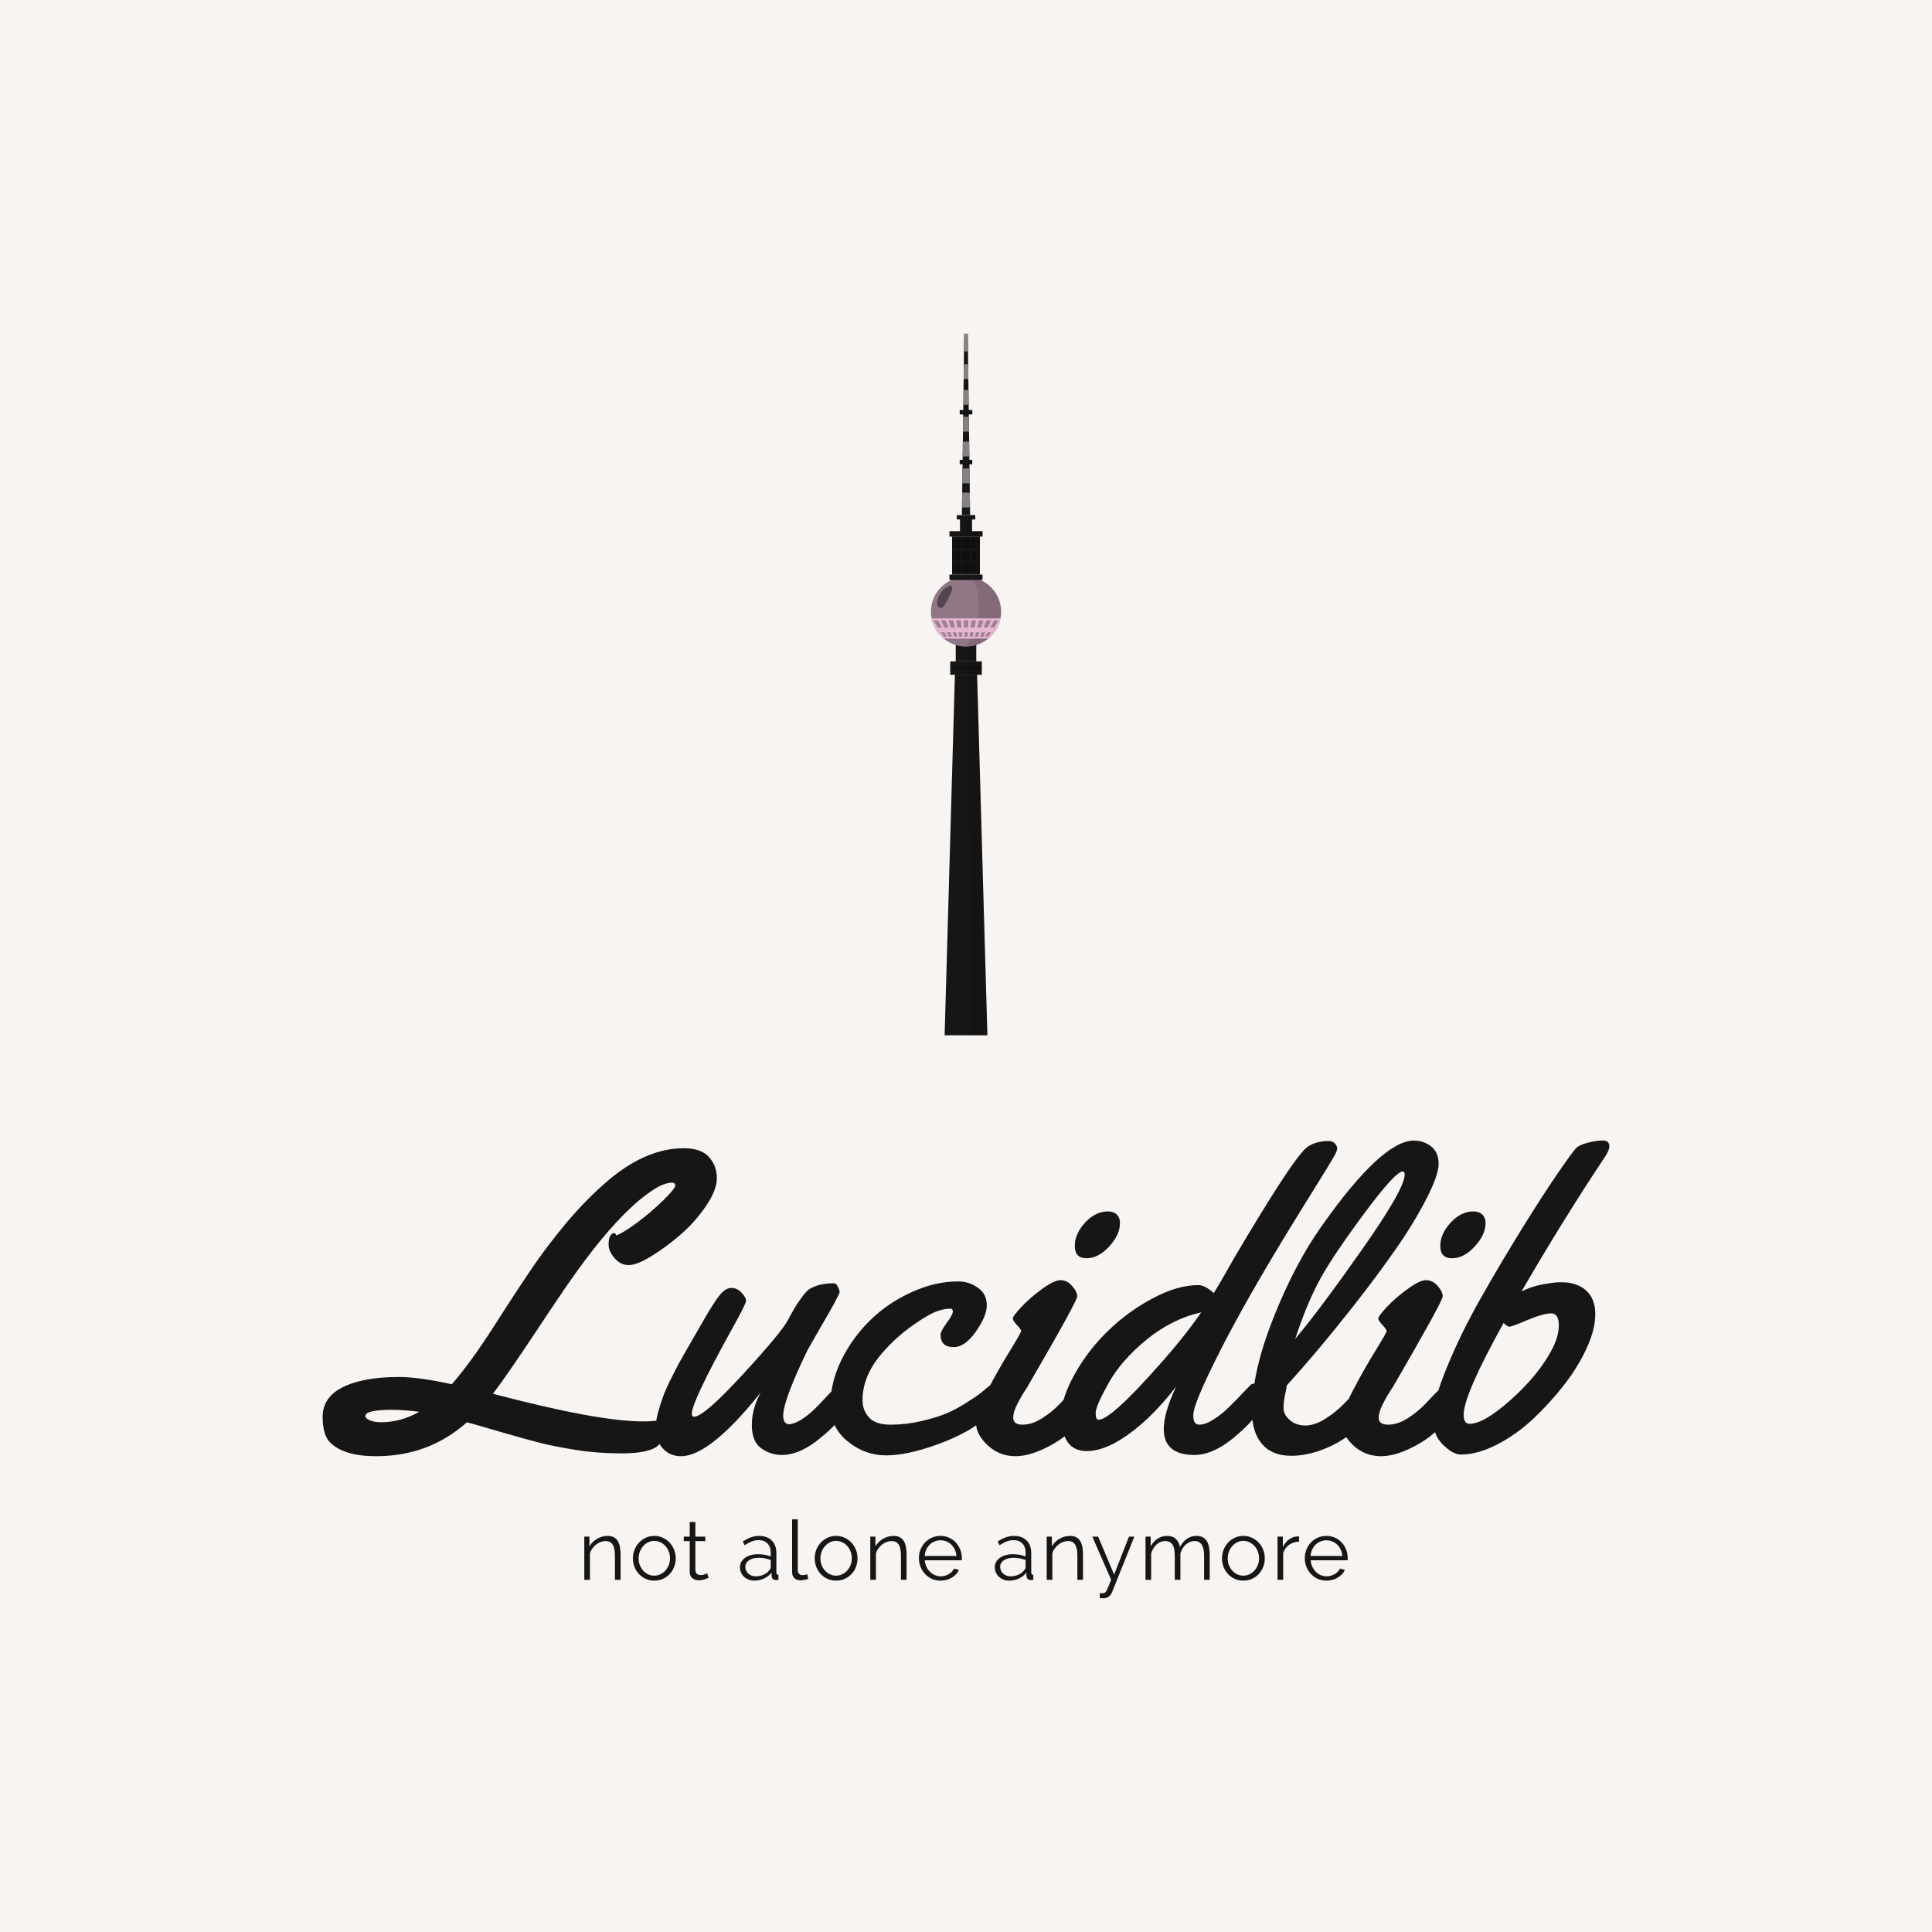 <svg version="1.1" preserveAspectRatio="none" xmlns="http://www.w3.org/2000/svg" width="500" height="500" viewBox="0 0 500 500"><rect width="100%" height="100%" fill="#F7F4F2" fill-opacity="1"/><svg viewBox="145.41 127.628 366.822 360.5" width="333" height="327.261" x="83.5px" y="86.37px" xmlns="http://www.w3.org/2000/svg" xmlns:xlink="http://www.w3.org/1999/xlink" preserveAspectRatio="none"><defs></defs><style>.companyName {fill:#161616;fill-opacity:1;}.icon1 {fill:#161616;fill-opacity:1;}.icon2 {fill:#E5B7D2;fill-opacity:1;}.icon3 {fill:#848282;fill-opacity:1;}.icon3-str {stroke:#848282;stroke-opacity:1;}.text {fill:#161616;fill-opacity:1;}</style><g opacity="1" transform="rotate(0 220.003 465.628)">
<svg width="217.636" height="22.5" x="220.003" y="465.628" version="1.1" preserveAspectRatio="none" viewBox="3 -29.2 368.68 38.12">
  <g transform="matrix(1 0 0 1 0 0)" class="text"><path id="id-6izo4zJp17" d="M20.52-12.20L20.52 0L17.80 0L17.80-11.64Q17.80-15.36 16.70-17.04Q15.60-18.72 13.32-18.72L13.32-18.72Q12.12-18.72 10.92-18.28Q9.72-17.84 8.70-17.04Q7.68-16.24 6.88-15.14Q6.08-14.04 5.72-12.76L5.72-12.76L5.72 0L3 0L3-20.84L5.48-20.84L5.48-16.12Q6.76-18.40 9.14-19.80Q11.52-21.20 14.32-21.20L14.32-21.20Q16.04-21.20 17.24-20.56Q18.44-19.92 19.16-18.76Q19.88-17.60 20.20-15.92Q20.52-14.24 20.52-12.20L20.52-12.20Z M36.80 0.40L36.80 0.40Q34.52 0.40 32.64-0.46Q30.76-1.32 29.38-2.80Q28-4.28 27.24-6.24Q26.48-8.20 26.48-10.36L26.48-10.36Q26.48-12.56 27.26-14.52Q28.04-16.48 29.42-17.96Q30.80-19.44 32.68-20.32Q34.56-21.20 36.80-21.20L36.80-21.20Q39.04-21.20 40.94-20.32Q42.84-19.44 44.22-17.96Q45.60-16.48 46.38-14.52Q47.16-12.56 47.16-10.36L47.16-10.36Q47.16-8.20 46.40-6.24Q45.64-4.28 44.26-2.80Q42.88-1.32 40.98-0.46Q39.08 0.40 36.80 0.40ZM29.24-10.32L29.24-10.32Q29.24-8.56 29.84-7.06Q30.44-5.56 31.46-4.42Q32.48-3.28 33.86-2.64Q35.24-2 36.80-2L36.80-2Q38.36-2 39.74-2.66Q41.12-3.32 42.16-4.46Q43.20-5.60 43.80-7.12Q44.40-8.64 44.40-10.40L44.40-10.40Q44.40-12.12 43.80-13.66Q43.20-15.20 42.16-16.34Q41.12-17.48 39.74-18.14Q38.36-18.80 36.80-18.80L36.80-18.80Q35.24-18.80 33.88-18.14Q32.52-17.48 31.48-16.32Q30.44-15.16 29.84-13.62Q29.24-12.08 29.24-10.32Z M62.32-3.20L63.04-1Q62.80-0.88 62.34-0.68Q61.88-0.48 61.28-0.28Q60.68-0.08 59.92 0.08Q59.16 0.24 58.32 0.24L58.32 0.24Q57.44 0.24 56.64 0Q55.84-0.24 55.24-0.74Q54.64-1.24 54.28-2Q53.92-2.76 53.92-3.76L53.92-3.76L53.92-18.68L51.04-18.68L51.04-20.84L53.92-20.84L53.92-27.88L56.64-27.88L56.64-20.84L61.44-20.84L61.44-18.68L56.64-18.68L56.64-4.52Q56.72-3.36 57.46-2.82Q58.20-2.28 59.16-2.28L59.16-2.28Q60.32-2.28 61.20-2.66Q62.08-3.04 62.32-3.20L62.32-3.20Z M85.08 0.40L85.08 0.40Q83.60 0.40 82.34-0.10Q81.08-0.60 80.14-1.48Q79.20-2.36 78.68-3.54Q78.16-4.72 78.16-6.08L78.16-6.08Q78.16-7.44 78.80-8.60Q79.44-9.76 80.60-10.60Q81.76-11.44 83.36-11.90Q84.96-12.36 86.88-12.36L86.88-12.36Q88.48-12.36 90.12-12.08Q91.76-11.80 93.04-11.28L93.04-11.28L93.04-13.16Q93.04-15.92 91.48-17.54Q89.92-19.16 87.16-19.16L87.16-19.16Q85.56-19.16 83.88-18.52Q82.20-17.88 80.48-16.68L80.48-16.68L79.52-18.48Q83.56-21.20 87.36-21.20L87.36-21.20Q91.28-21.20 93.52-19Q95.76-16.80 95.76-12.92L95.76-12.92L95.76-3.52Q95.76-2.40 96.76-2.40L96.76-2.40L96.76 0Q96.08 0.12 95.72 0.12L95.72 0.12Q94.68 0.12 94.10-0.40Q93.52-0.92 93.48-1.84L93.48-1.84L93.40-3.48Q91.96-1.60 89.78-0.60Q87.60 0.40 85.08 0.40ZM85.72-1.68L85.72-1.68Q87.84-1.68 89.62-2.48Q91.40-3.28 92.32-4.60L92.32-4.60Q92.68-4.96 92.86-5.38Q93.04-5.80 93.04-6.16L93.04-6.16L93.04-9.56Q91.68-10.08 90.22-10.36Q88.76-10.64 87.24-10.64L87.24-10.64Q84.36-10.64 82.56-9.44Q80.76-8.24 80.76-6.28L80.76-6.28Q80.76-5.32 81.14-4.48Q81.52-3.64 82.18-3.02Q82.84-2.40 83.76-2.04Q84.68-1.68 85.72-1.68Z M103.36-3.80L103.36-29.20L106.08-29.20L106.08-4.72Q106.08-3.56 106.72-2.90Q107.36-2.24 108.52-2.24L108.52-2.24Q108.96-2.24 109.56-2.36Q110.16-2.48 110.68-2.68L110.68-2.68L111.16-0.48Q110.40-0.16 109.30 0.04Q108.20 0.24 107.40 0.24L107.40 0.24Q105.52 0.24 104.44-0.82Q103.36-1.88 103.36-3.80L103.36-3.80Z M124.60 0.40L124.60 0.40Q122.32 0.40 120.44-0.46Q118.56-1.32 117.18-2.80Q115.80-4.28 115.04-6.24Q114.28-8.20 114.28-10.36L114.28-10.36Q114.28-12.56 115.06-14.52Q115.84-16.48 117.22-17.96Q118.60-19.44 120.48-20.32Q122.36-21.20 124.60-21.20L124.60-21.20Q126.84-21.20 128.74-20.32Q130.64-19.44 132.02-17.96Q133.40-16.48 134.18-14.52Q134.96-12.56 134.96-10.36L134.96-10.36Q134.96-8.20 134.20-6.24Q133.44-4.28 132.06-2.80Q130.68-1.32 128.78-0.46Q126.88 0.40 124.60 0.40ZM117.04-10.32L117.04-10.32Q117.04-8.56 117.64-7.06Q118.24-5.56 119.26-4.42Q120.28-3.28 121.66-2.64Q123.04-2 124.60-2L124.60-2Q126.16-2 127.54-2.66Q128.92-3.32 129.96-4.46Q131.00-5.60 131.60-7.12Q132.20-8.64 132.20-10.40L132.20-10.40Q132.20-12.12 131.60-13.66Q131.00-15.20 129.96-16.34Q128.92-17.48 127.54-18.14Q126.16-18.80 124.60-18.80L124.60-18.80Q123.04-18.80 121.68-18.14Q120.32-17.48 119.28-16.32Q118.24-15.16 117.64-13.62Q117.04-12.08 117.04-10.32Z M158.64-12.20L158.64 0L155.92 0L155.92-11.64Q155.92-15.36 154.82-17.04Q153.72-18.72 151.44-18.72L151.44-18.72Q150.24-18.72 149.04-18.28Q147.84-17.84 146.82-17.04Q145.80-16.24 145.00-15.14Q144.20-14.04 143.84-12.76L143.84-12.76L143.84 0L141.12 0L141.12-20.84L143.60-20.84L143.60-16.12Q144.88-18.40 147.26-19.80Q149.64-21.20 152.44-21.20L152.44-21.20Q154.16-21.20 155.36-20.56Q156.56-19.92 157.28-18.76Q158.00-17.60 158.32-15.92Q158.64-14.24 158.64-12.20L158.64-12.20Z M175.04 0.40L175.04 0.40Q172.76 0.40 170.86-0.46Q168.96-1.32 167.56-2.82Q166.16-4.32 165.38-6.28Q164.60-8.24 164.60-10.48L164.60-10.48Q164.60-12.68 165.38-14.62Q166.16-16.56 167.54-18.02Q168.92-19.48 170.84-20.34Q172.76-21.20 175.00-21.20L175.00-21.20Q177.28-21.20 179.18-20.34Q181.08-19.48 182.44-18Q183.80-16.52 184.56-14.60Q185.32-12.68 185.32-10.52L185.32-10.52Q185.32-10.20 185.32-9.88Q185.32-9.56 185.28-9.44L185.28-9.44L167.44-9.44Q167.56-7.76 168.22-6.34Q168.88-4.92 169.92-3.88Q170.96-2.84 172.30-2.26Q173.64-1.68 175.16-1.68L175.16-1.68Q176.16-1.68 177.16-1.96Q178.16-2.24 179.00-2.72Q179.84-3.20 180.52-3.90Q181.20-4.60 181.56-5.44L181.56-5.44L183.92-4.80Q183.44-3.64 182.56-2.70Q181.68-1.76 180.52-1.06Q179.36-0.36 177.96 0.02Q176.56 0.40 175.04 0.40ZM167.40-11.52L182.72-11.52Q182.60-13.20 181.94-14.58Q181.28-15.96 180.26-16.96Q179.24-17.96 177.90-18.52Q176.56-19.08 175.04-19.08L175.04-19.08Q173.52-19.08 172.16-18.52Q170.80-17.96 169.78-16.96Q168.76-15.96 168.14-14.56Q167.52-13.16 167.40-11.52L167.40-11.52Z M208.16 0.40L208.16 0.40Q206.68 0.40 205.42-0.10Q204.16-0.60 203.22-1.48Q202.28-2.36 201.76-3.54Q201.24-4.72 201.24-6.08L201.24-6.08Q201.24-7.44 201.88-8.60Q202.52-9.76 203.68-10.60Q204.84-11.44 206.44-11.90Q208.04-12.36 209.96-12.36L209.96-12.36Q211.56-12.36 213.20-12.08Q214.84-11.80 216.12-11.28L216.12-11.28L216.12-13.16Q216.12-15.92 214.56-17.54Q213.00-19.16 210.24-19.16L210.24-19.16Q208.64-19.16 206.96-18.52Q205.28-17.88 203.56-16.68L203.56-16.68L202.60-18.48Q206.64-21.20 210.44-21.20L210.44-21.20Q214.36-21.20 216.60-19Q218.84-16.80 218.84-12.92L218.84-12.92L218.84-3.52Q218.84-2.40 219.84-2.40L219.84-2.40L219.84 0Q219.16 0.12 218.80 0.12L218.80 0.12Q217.76 0.12 217.18-0.40Q216.60-0.92 216.56-1.84L216.56-1.84L216.48-3.48Q215.04-1.60 212.86-0.60Q210.68 0.40 208.16 0.40ZM208.80-1.68L208.80-1.68Q210.92-1.68 212.70-2.48Q214.48-3.28 215.40-4.60L215.40-4.60Q215.76-4.96 215.94-5.38Q216.12-5.80 216.12-6.16L216.12-6.16L216.12-9.56Q214.76-10.08 213.30-10.36Q211.84-10.64 210.32-10.64L210.32-10.64Q207.44-10.64 205.64-9.44Q203.84-8.24 203.84-6.28L203.84-6.28Q203.84-5.32 204.22-4.48Q204.60-3.64 205.26-3.02Q205.92-2.40 206.84-2.04Q207.76-1.68 208.80-1.68Z M243.84-12.20L243.84 0L241.12 0L241.12-11.64Q241.12-15.36 240.02-17.04Q238.92-18.72 236.64-18.72L236.64-18.72Q235.44-18.72 234.24-18.28Q233.04-17.84 232.02-17.04Q231.00-16.24 230.20-15.14Q229.40-14.04 229.04-12.76L229.04-12.76L229.04 0L226.32 0L226.32-20.84L228.80-20.84L228.80-16.12Q230.08-18.40 232.46-19.80Q234.84-21.20 237.64-21.20L237.64-21.20Q239.36-21.20 240.56-20.56Q241.76-19.92 242.48-18.76Q243.20-17.60 243.52-15.92Q243.84-14.24 243.84-12.20L243.84-12.20Z M251.96 8.80L251.96 6.40Q252.28 6.44 252.58 6.46Q252.88 6.48 253.16 6.48L253.16 6.48Q253.88 6.48 254.30 6.28Q254.72 6.08 255.12 5.40Q255.52 4.72 256.02 3.44Q256.52 2.16 257.44 0L257.44 0L248.36-20.84L251.16-20.84L258.88-2.52L266.04-20.84L268.64-20.84L257.84 6.04Q257.40 7.20 256.38 8.06Q255.36 8.92 253.60 8.92L253.60 8.92Q253.20 8.92 252.84 8.90Q252.48 8.88 251.96 8.80L251.96 8.80Z M305.04-12.20L305.04 0L302.32 0L302.32-11.64Q302.32-15.28 301.16-17Q300.00-18.72 297.72-18.72L297.72-18.72Q296.52-18.72 295.46-18.28Q294.40-17.84 293.50-17.04Q292.60-16.24 291.92-15.14Q291.24-14.04 290.88-12.72L290.88-12.72L290.88 0L288.16 0L288.16-11.64Q288.16-15.36 287.04-17.04Q285.92-18.72 283.60-18.72L283.60-18.72Q281.24-18.72 279.40-17.08Q277.56-15.44 276.76-12.76L276.76-12.76L276.76 0L274.04 0L274.04-20.84L276.52-20.84L276.52-16.12Q277.80-18.52 279.88-19.86Q281.96-21.20 284.48-21.20L284.48-21.20Q287.12-21.20 288.70-19.72Q290.28-18.24 290.64-15.84L290.64-15.84Q293.56-21.20 298.68-21.20L298.68-21.20Q300.44-21.20 301.66-20.56Q302.88-19.92 303.62-18.74Q304.36-17.56 304.70-15.90Q305.04-14.24 305.04-12.20L305.04-12.20Z M321.28 0.40L321.28 0.40Q319 0.40 317.12-0.46Q315.24-1.32 313.86-2.80Q312.48-4.28 311.72-6.24Q310.96-8.20 310.96-10.36L310.96-10.36Q310.96-12.56 311.74-14.52Q312.52-16.48 313.90-17.96Q315.28-19.44 317.16-20.32Q319.04-21.20 321.28-21.20L321.28-21.20Q323.52-21.20 325.42-20.32Q327.32-19.44 328.70-17.96Q330.08-16.48 330.86-14.52Q331.64-12.56 331.64-10.36L331.64-10.36Q331.64-8.20 330.88-6.24Q330.12-4.28 328.74-2.80Q327.36-1.32 325.46-0.46Q323.56 0.40 321.28 0.40ZM313.72-10.32L313.72-10.32Q313.72-8.56 314.32-7.06Q314.92-5.56 315.94-4.42Q316.96-3.28 318.34-2.64Q319.72-2 321.28-2L321.28-2Q322.84-2 324.22-2.66Q325.60-3.32 326.64-4.46Q327.68-5.60 328.28-7.12Q328.88-8.64 328.88-10.40L328.88-10.40Q328.88-12.12 328.28-13.66Q327.68-15.20 326.64-16.34Q325.60-17.48 324.22-18.14Q322.84-18.80 321.28-18.80L321.28-18.80Q319.72-18.80 318.36-18.14Q317-17.48 315.96-16.32Q314.92-15.16 314.32-13.62Q313.72-12.08 313.72-10.32Z M348.20-20.92L348.20-18.44Q345.44-18.36 343.40-16.92Q341.36-15.48 340.52-12.96L340.52-12.96L340.52 0L337.80 0L337.80-20.84L340.36-20.84L340.36-15.84Q341.52-18.24 343.48-19.60Q345.44-20.96 347.68-20.96L347.68-20.96Q348-20.96 348.20-20.92L348.20-20.92Z M361.40 0.40L361.40 0.40Q359.12 0.40 357.22-0.46Q355.32-1.32 353.92-2.82Q352.52-4.32 351.74-6.28Q350.96-8.24 350.96-10.48L350.96-10.48Q350.96-12.68 351.74-14.62Q352.52-16.56 353.90-18.02Q355.28-19.48 357.20-20.34Q359.12-21.20 361.36-21.20L361.36-21.20Q363.64-21.20 365.54-20.34Q367.44-19.48 368.80-18Q370.16-16.52 370.92-14.60Q371.68-12.68 371.68-10.52L371.68-10.52Q371.68-10.20 371.68-9.88Q371.68-9.56 371.64-9.44L371.64-9.44L353.80-9.44Q353.92-7.76 354.58-6.34Q355.24-4.92 356.28-3.88Q357.32-2.84 358.66-2.26Q360.00-1.68 361.52-1.68L361.52-1.68Q362.52-1.68 363.52-1.96Q364.52-2.24 365.36-2.72Q366.20-3.20 366.88-3.90Q367.56-4.60 367.92-5.44L367.92-5.44L370.28-4.80Q369.80-3.64 368.92-2.70Q368.04-1.76 366.88-1.06Q365.72-0.36 364.32 0.02Q362.92 0.40 361.40 0.40ZM353.76-11.52L369.08-11.52Q368.96-13.20 368.30-14.58Q367.64-15.96 366.62-16.96Q365.60-17.96 364.26-18.52Q362.92-19.08 361.40-19.08L361.40-19.08Q359.88-19.08 358.52-18.52Q357.16-17.96 356.14-16.96Q355.12-15.96 354.50-14.56Q353.88-13.16 353.76-11.52L353.76-11.52Z"/></g>
</svg>
</g><g opacity="1" transform="rotate(0 145.41 357.628)">
<svg width="366.822" height="90" x="145.41" y="357.628" version="1.1" preserveAspectRatio="none" viewBox="-2.93 -29.327 122.793 30.127">
  <g transform="matrix(1 0 0 1 0 0)" class="companyName"><path id="id-D6z1nYkh8" d="M10.84-2.44L10.84-2.44Q7.21 0.80 2.17 0.80L2.17 0.80Q-0.88 0.80-2.19-0.49L-2.19-0.49Q-2.93-1.19-2.93-2.97L-2.93-2.97Q-2.93-5.70 1.23-6.50L1.23-6.50Q2.54-6.76 4.38-6.76Q6.21-6.76 9.39-6.07L9.39-6.07Q11.09-7.97 13.45-11.65Q15.80-15.33 17.17-17.32Q18.54-19.32 20.27-21.40Q22.01-23.48 23.91-25.16L23.91-25.16Q27.75-28.59 31.52-28.59L31.52-28.59Q33.20-28.59 33.95-27.74Q34.69-26.89 34.69-25.73Q34.69-24.57 33.62-23.03Q32.56-21.48 31.16-20.29Q29.77-19.10 28.41-18.27Q27.05-17.44 26.27-17.44Q25.49-17.44 24.92-18.11Q24.36-18.77 24.36-19.38Q24.36-20 24.52-20.24Q24.69-20.49 24.86-20.49Q25.04-20.49 25.08-20.27L25.08-20.27Q25.70-20.47 27.08-21.49Q28.46-22.52 29.59-23.63Q30.72-24.75 30.72-25.03Q30.72-25.31 30.38-25.31Q30.04-25.31 29.45-25.08Q28.87-24.84 27.89-24.11Q26.91-23.38 25.78-22.23L25.78-22.23Q23.05-19.49 19.69-14.47L19.69-14.47Q18.91-13.34 17.48-11.17L17.48-11.17Q14.57-6.78 13.32-5.16L13.32-5.16Q23.34-2.52 27.64-2.52L27.64-2.52Q29.63-2.52 30.43-3.03L30.43-3.03Q30.72-3.20 30.82-3.20Q30.92-3.20 30.92-3.05Q30.92-2.89 30.74-2.58Q30.57-2.27 29.87-1.25Q29.18-0.23 28.85-0.04L28.85-0.04Q27.89 0.53 25.60 0.53Q23.30 0.53 21.22 0.20Q19.14-0.14 17.87-0.46Q16.60-0.78 14.11-1.50Q11.62-2.23 10.84-2.44ZM3.71-3.63L3.71-3.63Q1.15-3.63 1.15-3.03L1.15-3.03Q1.15-2.79 1.59-2.62Q2.03-2.44 2.64-2.44L2.64-2.44Q4.53-2.44 6.29-3.44L6.29-3.44Q4.79-3.63 3.71-3.63Z M46.58-6.13L46.58-6.13Q46.95-6.13 47.03-5.57Q47.11-5 47.11-4.39Q47.11-3.79 46.99-3.55L46.99-3.55Q46.43-2.46 44.51-0.89Q42.60 0.68 40.88 0.68L40.88 0.68Q39.82 0.68 38.93 0.05Q38.03-0.59 38.03-2.17Q38.03-3.75 38.87-5.27L38.87-5.27Q34.02 0.80 31.27 0.80L31.27 0.80Q30.18 0.80 29.50 0.02Q28.83-0.76 28.83-1.59Q28.83-2.42 29.06-3.31Q29.30-4.20 29.56-4.90Q29.82-5.61 30.34-6.64Q30.86-7.68 31.11-8.14Q31.37-8.61 31.92-9.56Q32.48-10.51 33.39-12.11Q34.30-13.71 34.89-14.48Q35.49-15.25 36.05-15.26Q36.62-15.27 37.05-14.80Q37.48-14.34 37.48-14.04Q37.48-13.75 36.17-11.41L36.17-11.41Q32.30-4.41 32.30-3.26L32.30-3.26Q32.30-2.97 32.52-2.97L32.52-2.97Q33.46-2.97 37.19-7.03Q40.92-11.09 41.50-12.24Q42.09-13.38 42.65-14.16Q43.20-14.94 43.48-15.12L43.48-15.12Q44.32-15.66 45.64-15.70L45.64-15.70Q45.86-15.70 45.98-15.68Q46.09-15.66 46.25-15.35Q46.41-15.04 46.41-14.86L46.41-14.86Q46.23-14.32 44.85-11.95Q43.48-9.59 43.32-9.28L43.32-9.28Q41.02-4.51 41.02-3.07L41.02-3.07Q41.02-2.25 41.64-2.25L41.64-2.25Q42.77-2.40 44.38-4.06L44.38-4.06Q44.96-4.67 45.54-5.29Q46.11-5.92 46.25-6.03Q46.39-6.13 46.58-6.13Z M58.56-4.34Q59.57-4.98 59.86-5.22Q60.16-5.47 60.55-5.80Q60.94-6.13 61.19-6.13L61.19-6.13Q61.58-6.13 61.58-5.24Q61.58-4.36 60.71-3.33Q59.84-2.30 58.55-1.59Q57.27-0.88 55.80-0.35L55.80-0.35Q52.89 0.72 50.85 0.72Q48.81 0.72 47.17-0.62Q45.53-1.95 45.53-4.11Q45.53-6.27 46.60-8.43Q47.68-10.59 49.37-12.22Q51.05-13.85 53.29-14.86Q55.53-15.88 57.71-15.88L57.71-15.88Q58.77-15.88 59.61-15.27Q60.45-14.67 60.45-13.61Q60.45-12.56 59.40-11.08Q58.36-9.61 57.29-9.61L57.29-9.61Q56.04-9.61 56.04-10.80L56.04-10.80Q56.04-11.11 56.62-11.91Q57.21-12.71 57.21-13.00Q57.21-13.28 56.99-13.28L56.99-13.28Q55.92-13.28 54.69-12.54Q53.46-11.80 52.45-10.98Q51.45-10.16 50.55-9.14L50.55-9.14Q48.59-6.93 48.59-4.55L48.59-4.55Q48.59-3.59 49.21-2.90Q49.82-2.21 51.28-2.21Q52.73-2.21 54.20-2.55Q55.66-2.89 56.61-3.29Q57.56-3.69 58.56-4.34Z M73.16-21.45L73.16-21.45Q73.16-20.33 72.13-19.21Q71.09-18.09 69.97-18.09Q68.85-18.09 68.85-19.26Q68.85-20.43 69.83-21.49Q70.82-22.56 72.01-22.56L72.01-22.56Q72.54-22.56 72.85-22.27Q73.16-21.97 73.16-21.45ZM70-4.39L70-4.39Q70-3.81 69.88-3.55L69.88-3.55Q68.93-1.60 66.84-0.40Q64.75 0.80 63.20 0.80Q61.66 0.80 60.55-0.23Q59.43-1.27 59.43-2.34Q59.43-3.42 60.51-5.47Q61.58-7.52 62.66-9.26Q63.73-11.00 63.73-11.14Q63.73-11.29 63.33-11.72Q62.93-12.15 62.93-12.35Q62.93-12.56 63.74-13.43Q64.55-14.30 65.71-15.15Q66.88-16.00 67.49-16.00Q68.11-16.00 68.59-15.45Q69.08-14.90 69.08-14.45Q69.08-14.00 64.43-6.00L64.43-6.00Q64.38-5.88 64.11-5.48Q63.85-5.08 63.70-4.81Q63.55-4.55 63.36-4.18L63.36-4.18Q62.97-3.40 62.97-2.87L62.97-2.87Q62.97-2.21 63.87-2.21Q64.77-2.21 65.73-2.82Q66.70-3.44 67.40-4.18L67.40-4.18Q69.24-6.15 69.49-6.15L69.49-6.15Q70-6.15 70-4.39Z M93.09-29.28Q93.46-29.28 93.67-29.04Q93.89-28.81 93.89-28.56Q93.89-28.32 93.51-27.67Q93.13-27.01 91.76-24.81Q90.39-22.62 89.63-21.37L89.63-21.37Q85.20-14.16 82.68-9.18Q80.16-4.20 80.16-3.16L80.16-3.16L80.16-3.01Q80.16-2.21 80.74-2.21Q81.33-2.21 82.16-2.75Q82.99-3.30 83.61-3.93Q84.24-4.55 84.87-5.22Q85.51-5.90 85.64-6.02Q85.78-6.13 86.00-6.13L86.00-6.13Q86.33-6.13 86.43-5.71Q86.52-5.29 86.52-4.54Q86.52-3.79 86.41-3.55L86.41-3.55Q85.84-2.46 83.92-0.89Q81.99 0.68 80.27 0.68L80.27 0.68Q77.34 0.68 77.34-1.80L77.34-1.80Q77.34-3.34 78.52-5.84L78.52-5.84Q76.93-3.79 75.29-2.34L75.29-2.34Q72.25 0.31 70 0.31L70 0.31Q68.75 0.31 68.15-0.57Q67.56-1.45 67.56-3.10Q67.56-4.75 68.85-7.05Q70.14-9.36 72.06-11.20Q73.98-13.05 76.33-14.29Q78.67-15.53 80.64-15.53L80.64-15.53Q81.27-15.53 82.11-14.77L82.11-14.77Q82.68-15.66 84.20-18.36L84.20-18.36Q88.98-26.43 90.53-28.20L90.53-28.20Q91.35-29.28 93.09-29.28L93.09-29.28ZM80.92-12.93L80.92-12.93Q78.11-12.30 75.68-10.31Q73.26-8.32 72.05-6.14Q70.84-3.96 70.84-3.32Q70.84-2.68 71.11-2.68L71.11-2.68Q72.29-2.68 76.91-7.91L76.91-7.91Q79.22-10.49 80.92-12.93Z M101.21-29.32Q102.15-29.32 102.86-28.76Q103.57-28.20 103.57-27.11Q103.57-26.02 102.36-23.68Q101.15-21.35 99.45-18.92Q97.75-16.48 95.61-13.75L95.61-13.75Q92.21-9.41 89.08-5.96L89.08-5.96Q89.06-5.72 88.92-5.09Q88.77-4.45 88.77-3.81Q88.77-3.16 89.37-2.65Q89.96-2.13 90.84-2.13Q91.72-2.13 92.72-2.75Q93.73-3.38 94.47-4.14L94.47-4.14Q96.43-6.15 96.89-6.15Q97.36-6.15 97.36-4.73L97.36-4.73L97.36-4.34Q97.36-3.57 97.09-3.22L97.09-3.22Q95.45-1.21 93.40-0.22Q91.35 0.76 89.51 0.76Q87.68 0.76 86.72-0.36Q85.76-1.48 85.76-3.44L85.76-3.44Q85.76-7.25 87.80-12.39Q89.84-17.54 92.40-21.15L92.40-21.15Q98.16-29.32 101.21-29.32L101.21-29.32ZM100.33-26.07L100.33-26.07Q100.33-26.37 100.14-26.37L100.14-26.37Q99.45-26.37 96.54-22.46Q93.63-18.55 92.33-16.23Q91.04-13.91 89.88-10.39L89.88-10.39Q92.19-13.13 96.26-18.92Q100.33-24.71 100.33-26.07Z M108.05-21.45L108.05-21.45Q108.05-20.33 107.01-19.21Q105.98-18.09 104.85-18.09Q103.73-18.09 103.73-19.26Q103.73-20.43 104.72-21.49Q105.70-22.56 106.89-22.56L106.89-22.56Q107.42-22.56 107.73-22.27Q108.05-21.97 108.05-21.45ZM104.88-4.39L104.88-4.39Q104.88-3.81 104.77-3.55L104.77-3.55Q103.81-1.60 101.72-0.40Q99.63 0.80 98.09 0.80Q96.54 0.80 95.43-0.23Q94.32-1.27 94.32-2.34Q94.32-3.42 95.39-5.47Q96.46-7.52 97.54-9.26Q98.61-11.00 98.61-11.14Q98.61-11.29 98.21-11.72Q97.81-12.15 97.81-12.35Q97.81-12.56 98.62-13.43Q99.43-14.30 100.60-15.15Q101.76-16.00 102.37-16.00Q102.99-16.00 103.48-15.45Q103.96-14.90 103.96-14.45Q103.96-14.00 99.32-6.00L99.32-6.00Q99.26-5.88 98.99-5.48Q98.73-5.08 98.58-4.81Q98.44-4.55 98.24-4.18L98.24-4.18Q97.85-3.40 97.85-2.87L97.85-2.87Q97.85-2.21 98.75-2.21Q99.65-2.21 100.62-2.82Q101.58-3.44 102.29-4.18L102.29-4.18Q104.12-6.15 104.38-6.15L104.38-6.15Q104.88-6.15 104.88-4.39Z M119.51-27.87L119.51-27.87Q115.39-21.68 111.48-14.92L111.48-14.92Q112.38-15.39 113.51-15.60Q114.63-15.80 115.09-15.80Q115.55-15.80 115.88-15.77Q116.21-15.74 116.73-15.56Q117.25-15.37 117.62-15.04L117.62-15.04Q118.52-14.24 118.52-12.77Q118.52-11.31 117.72-9.56Q116.93-7.81 115.58-6.05Q114.22-4.30 112.61-2.78Q111.00-1.27 109.14-0.31Q107.29 0.64 105.68 0.64L105.68 0.64Q104.94 0.64 103.97-0.31Q103.01-1.27 103.01-2.83Q103.01-4.39 104.36-7.68Q105.70-10.96 107.63-14.35Q109.55-17.73 111.55-20.96Q113.55-24.18 114.96-26.23Q116.37-28.28 116.68-28.59Q116.99-28.91 117.82-29.12Q118.65-29.34 119.26-29.33Q119.86-29.32 119.86-28.77L119.86-28.77Q119.86-28.42 119.51-27.87ZM114.24-9.12L114.24-9.12Q115.04-10.53 115.04-11.68Q115.04-12.83 114.31-12.83Q113.57-12.83 112.06-12.20Q110.55-11.56 110.33-11.56Q110.12-11.56 109.77-11.91L109.77-11.91Q105.96-5.06 105.96-3.16L105.96-3.16Q105.96-2.29 106.52-2.29L106.52-2.29Q107.87-2.29 110.41-4.54Q112.95-6.80 114.24-9.12Z"/></g>
</svg>
</g><g opacity="1" transform="rotate(0 318.821 127.628)">
<svg width="20" height="200" x="318.821" y="127.628" version="1.1" preserveAspectRatio="none" viewBox="92 20 16 160">
  <g transform="matrix(1 0 0 1 0 0)" ><g><path d="M100.4 20h-.8l-.539 41.348h1.878L100.4 20z" data-color="1" class="icon1"></path><path d="M101.37 65.03v-2.669h.74v-.998h-4.22v.998h.74v2.669h-2.403v1.227h7.546V65.03h-2.403z" data-color="1" class="icon1"></path><path d="M102.529 97.764h-5.058L95.124 180h9.752l-2.347-82.236z" data-color="1" class="icon1"></path><path d="M102.529 97.764h-1.913L101.35 180h3.526l-2.347-82.236z" opacity=".1"></path><path d="M103.599 94.727v3.05h-7.197v-3.05h7.197z" data-color="1" class="icon1"></path><path d="M103.598 94.727v3.05H100v-3.05h3.598z" opacity=".1"></path><path d="M103.599 95.949v.605h-7.197v-.605h7.197z" opacity=".2"></path><path d="M102.34 90.291v4.436h-4.681v-4.436h4.681z" data-color="1" class="icon1"></path><path d="M102.341 90.291v4.436h-1.724v-4.436h1.724z" opacity=".1"></path><path d="M108 83.394c0 4.383-3.582 7.936-8 7.936s-8-3.553-8-7.936 3.582-7.936 8-7.936 8 3.553 8 7.936z" data-color="2" class="icon2"></path><path d="M108 83.394c0 4.383-3.582 7.936-8 7.936s-8-3.553-8-7.936 3.582-7.936 8-7.936 8 3.553 8 7.936z" opacity=".4" data-color="1" class="icon1"></path><path opacity=".5" d="M95.842 80.606c-.806 1.447-1.054 2.092-1.879 1.865-.665-.183-.793-1.481.013-2.928.806-1.447 2.231-2.395 2.783-1.984.366.273-.111 1.6-.917 3.047z" data-color="1" class="icon1"></path><path opacity=".1" d="M108 83.394c0 4.383-3.582 7.936-8 7.936.781-1.151 2.42-3.567 2.769-7.936.37-4.63-.739-6.51-1.007-7.743 3.57.796 6.238 3.961 6.238 7.743z"></path><path d="M92.151 84.927a7.914 7.914 0 002.774 4.601h10.152a7.927 7.927 0 002.774-4.601h-15.7z" data-color="2" class="icon2"></path><path opacity=".3" d="M94.518 87.021h-.91l-1.041-1.64h1.058l.893 1.64zm.836-1.64h-1.058l.8 1.64h.91l-.652-1.64zm1.73 0h-1.058l.558 1.64h.91l-.41-1.64zm1.73 0h-1.058l.316 1.64h.91l-.168-1.64zm1.729 0h-1.058l.074 1.64h.91l.074-1.64zm1.73 0h-1.058l-.168 1.64h.91l.316-1.64zm1.729 0h-1.058l-.41 1.64h.91l.558-1.64zm1.73 0h-1.058l-.652 1.64h.91l.8-1.64zm1.73 0h-1.058l-.894 1.64h.91l1.042-1.64zm-12.357 2.717h-.813l.635 1h.722l-.544-1zm1.329 0h-.813l.488 1h.722l-.397-1zm1.329 0h-.813l.34 1h.722l-.249-1zm1.329 0h-.813l.193 1h.722l-.102-1zm1.329 0h-.813l.045 1h.722l.046-1zm1.329 0h-.813l-.102 1h.722l.193-1zm1.329 0h-.813l-.25 1h.723l.34-1zm1.328 0h-.813l-.398 1h.723l.488-1zm1.329 0h-.813l-.545 1h.723l.635-1z"></path><path d="M103.773 74.933v1.227h-7.546v-1.227h7.546z" data-color="1" class="icon1"></path><path d="M103.173 66.257v8.676h-6.345v-8.676h6.345z" data-color="1" class="icon1"></path><path d="M103.173 66.257v8.676h-6.345v-8.676h6.345z" opacity=".1"></path><path d="M100.814 66.685v2.142h-1.641v-2.142h1.641z" opacity=".3"></path><path d="M98.7 66.685v2.142h-.944v-2.142h.944z" opacity=".3"></path><path d="M97.386 66.685v2.142h-.295v-2.142h.295z" opacity=".3"></path><path d="M102.266 66.685v2.142h-.944v-2.142h.944z" opacity=".3"></path><path d="M102.93 66.685v2.142h-.295v-2.142h.295z" opacity=".3"></path><path d="M100.814 69.524v2.142h-1.641v-2.142h1.641z" opacity=".3"></path><path d="M98.7 69.524v2.142h-.944v-2.142h.944z" opacity=".3"></path><path d="M97.386 69.524v2.142h-.295v-2.142h.295z" opacity=".3"></path><path d="M102.266 69.524v2.142h-.944v-2.142h.944z" opacity=".3"></path><path d="M102.93 69.524v2.142h-.295v-2.142h.295z" opacity=".3"></path><path d="M100.814 72.363v2.142h-1.641v-2.142h1.641z" opacity=".3"></path><path d="M98.7 72.363v2.142h-.944v-2.142h.944z" opacity=".3"></path><path d="M97.386 72.363v2.142h-.295v-2.142h.295z" opacity=".3"></path><path d="M102.266 72.363v2.142h-.944v-2.142h.944z" opacity=".3"></path><path d="M102.93 72.363v2.142h-.295v-2.142h.295z" opacity=".3"></path><path d="M99.279 44.614l-.044 3.382h1.53l-.044-3.382h-1.442z" data-color="3" class="icon3"></path><path d="M99.2 50.727l-.045 3.381h1.69l-.044-3.381H99.2z" data-color="3" class="icon3"></path><path d="M100.916 59.61l-.044-3.382h-1.744l-.044 3.382h1.832z" data-color="3" class="icon3"></path><path d="M99.353 38.93l-.044 3.381h1.382l-.044-3.381h-1.294z" data-color="3" class="icon3"></path><path d="M99.6 20l-.053 4.034h.906L100.4 20h-.8z" data-color="3" class="icon3"></path><path d="M99.433 32.817l-.044 3.381h1.222l-.044-3.381h-1.134z" data-color="3" class="icon3"></path><path d="M99.509 26.949l-.044 3.381h1.07l-.044-3.381h-.982z" data-color="3" class="icon3"></path><path d="M101.37 65.03v-2.669h.74v-.998h-1.655v.998h-.201v2.715h.269v1.181h3.25V65.03h-2.403z" opacity=".15"></path><path d="M101.432 48.771v.998h-2.864v-.998h2.864z" data-color="1" class="icon1"></path><path d="M101.432 37.401v.998h-2.864v-.998h2.864z" data-color="1" class="icon1"></path><path d="M101.432 48.771v.998h-2.864v-.998h2.864z" opacity=".15"></path><path d="M101.432 37.401v.998h-2.864v-.998h2.864z" opacity=".15"></path></g></g>
</svg>
</g></svg></svg>